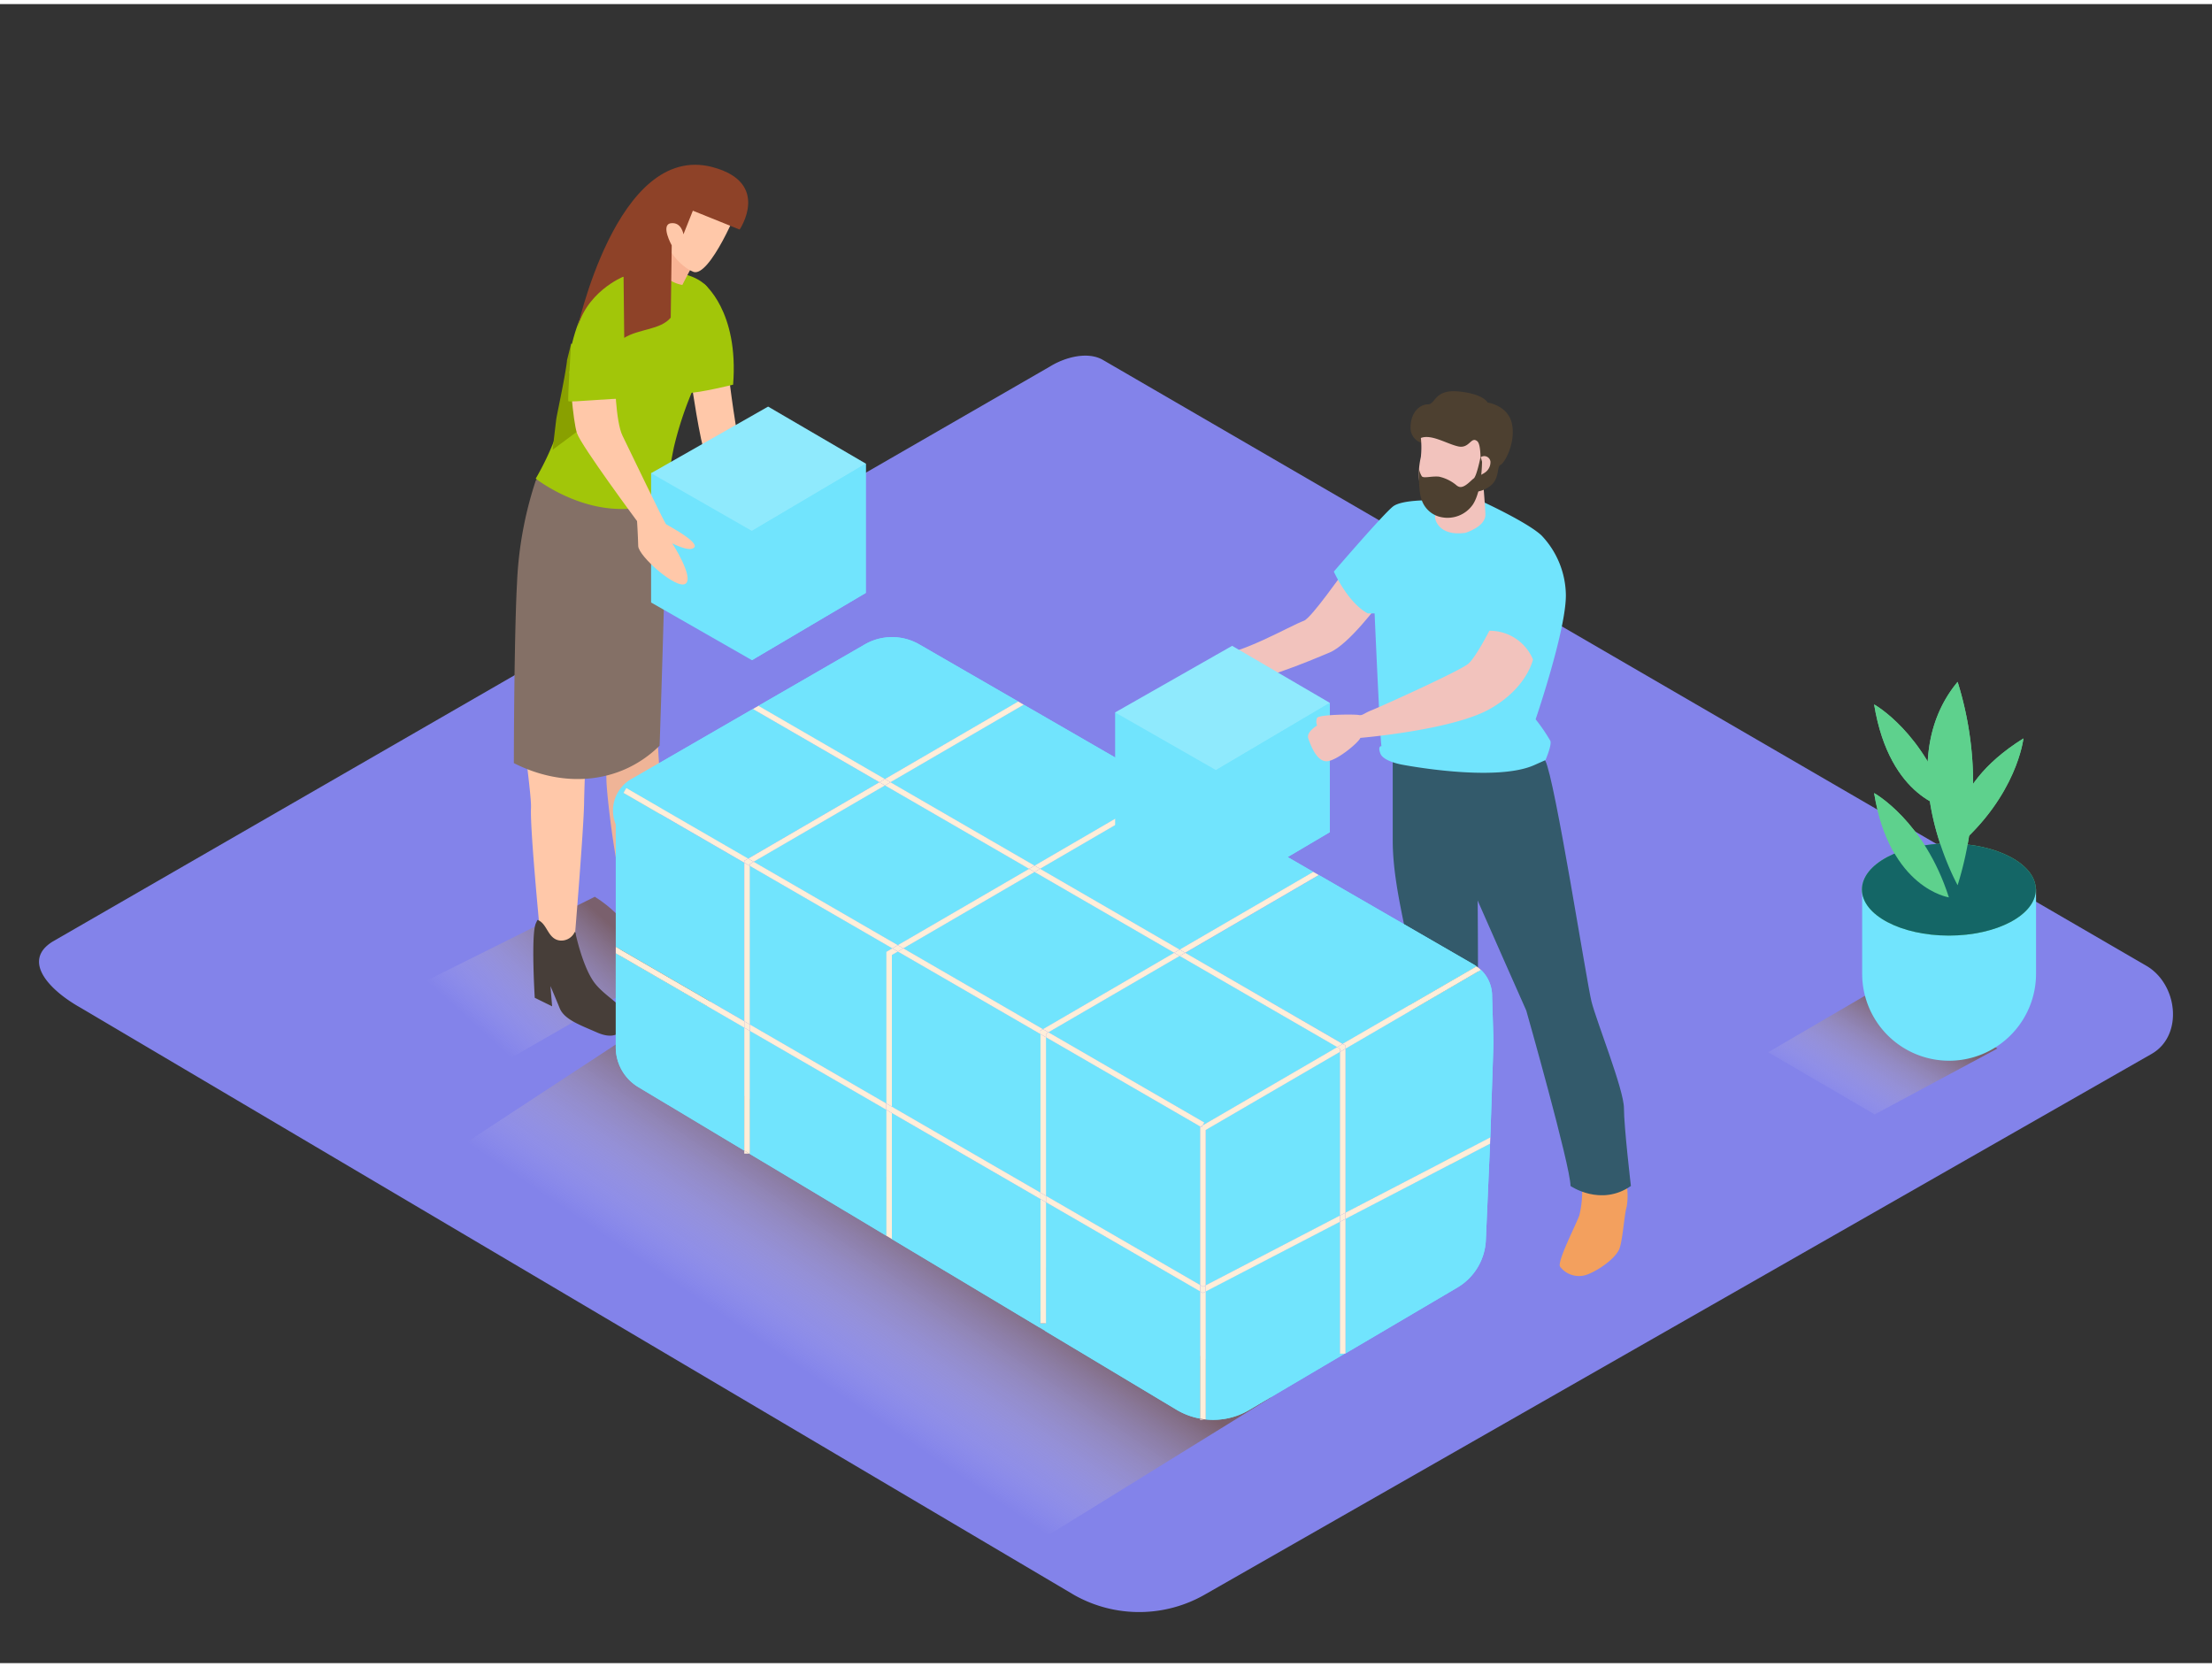 <svg xmlns="http://www.w3.org/2000/svg" xmlns:xlink="http://www.w3.org/1999/xlink" viewBox="0 0 400 300" width="406" height="306" class="illustration styles_illustrationTablet__1DWOa"><rect x="0" y="0" width="400" height="300" fill="#333333" stroke="none"/><defs><linearGradient id="linear-gradient" x1="143.62" y1="246.1" x2="163.09" y2="217.3" gradientUnits="userSpaceOnUse"><stop offset="0" stop-color="#fff" stop-opacity="0"></stop><stop offset="0.99" stop-color="#754c24"></stop></linearGradient><linearGradient id="linear-gradient-2" x1="333.55" y1="200.41" x2="344.81" y2="182.22" xlink:href="#linear-gradient"></linearGradient><linearGradient id="linear-gradient-3" x1="87.28" y1="186.1" x2="107.73" y2="163.65" xlink:href="#linear-gradient"></linearGradient></defs><title>PP</title><g style="isolation: isolate;"><g id="Layer_2" data-name="Layer 2"><path d="M131.79,67.12s1.38,11.81,2.49,14.52,4.83,14.51,4.83,14.51,2.68,3.78,1.65,4.28-2.65-2.91-2.65-2.91l-5-1.35s-4.46-11.83-5.5-14.42-2.57-13.23-2.57-13.23" fill="#ffc8a9"></path><path d="M194.28,287.7,14.56,181.48C8.84,178.27,3.93,173,9.51,169.53l180.37-104c2.71-1.68,6.82-2.78,9.57-1.18L388.11,173.89c5.72,3.32,6.75,12.6,1,15.93L218,287.53A23.9,23.9,0,0,1,194.28,287.7Z" fill="#8383ea"></path><path d="M114.73,185.92,78,210l107.92,69.12,43.92-27.16C223.4,247.78,121.19,190,114.73,185.92Z" opacity="0.63" fill="url(#linear-gradient)" style="mix-blend-mode: multiply;"></path><path d="M342,176.54l-22.26,13L339,200.78l22.19-11.91C354.84,184.74,348.45,180.58,342,176.54Z" opacity="0.63" fill="url(#linear-gradient-2)" style="mix-blend-mode: multiply;"></path><path d="M242.7,103.16c.33-.7-5.51,7.83-6.91,8.35-2.52.93-11.57,6.19-15.91,6.16.32,1.49,3.68,3,4,4.49,2.51,1,12.59-3.24,16.59-4.92,3.46-1.46,8.88-8.82,8.88-8.82Z" fill="#f2c3bd"></path><path d="M351,165.69c-5.11-.44-10.49-2-14.26-5.48v15.14a15.72,15.72,0,0,0,15.72,15.72h0a15.72,15.72,0,0,0,15.72-15.72V160C362.78,162.14,356.69,166.19,351,165.69Z" fill="#71e4fd"></path><ellipse cx="352.42" cy="160.11" rx="15.72" ry="8.33" fill="#5ed18d"></ellipse><path d="M352.42,161.53s-10.69-1.57-13.52-18.86C338.91,142.67,348,147.7,352.42,161.53Z" fill="#5ed18d"></path><path d="M354,159.33s-12.26-22,0-36.77A61.64,61.64,0,0,1,354,159.33Z" fill="#5ed18d"></path><path d="M352.42,145.5s-10.69-1.57-13.52-18.86C338.91,126.64,348,131.67,352.42,145.5Z" fill="#5ed18d"></path><path d="M353.72,152.54S351,142.08,365.9,132.79C365.9,132.79,364.78,143.14,353.72,152.54Z" fill="#5ed18d"></path><ellipse cx="352.42" cy="160.11" rx="15.72" ry="8.33" fill="#146666"></ellipse><path d="M352.42,161.53s-10.69-1.57-13.52-18.86C338.91,142.67,348,147.7,352.42,161.53Z" fill="#5ed18d"></path><path d="M354,159.33s-12.26-22,0-36.77A61.64,61.64,0,0,1,354,159.33Z" fill="#5ed18d"></path><path d="M352.42,145.5s-10.69-1.57-13.52-18.86C338.91,126.64,348,131.67,352.42,145.5Z" fill="#5ed18d"></path><path d="M353.72,152.54S351,142.08,365.9,132.79C365.9,132.79,364.78,143.14,353.72,152.54Z" fill="#5ed18d"></path><path d="M256.06,201.56a32.23,32.23,0,0,1-2.87,3.33,55.81,55.81,0,0,1-6.72,3.82c-.89.36-2.13.8-2.13,2.22s1.87,2.75,4.53,2.58,7.46-1.6,8.62-2.84,1.69-1.33,1.69-1.33,4.62,1,6-.09c1-.82.26-5.3-.15-7.29A11.59,11.59,0,0,1,256.06,201.56Z" fill="#f3a05e"></path><path d="M286.1,214.11a18.45,18.45,0,0,1-.5,4.9c-.58,1.66-4.07,8.39-3.49,9.3a4.3,4.3,0,0,0,4.73,1.49c2.16-.75,5.48-3.07,6.06-4.9s.83-6.06,1.25-7.39a12,12,0,0,0,0-4Z" fill="#f3a05e"></path><path d="M261.87,141c0,.65,3,15.76,5.11,20.59S276,182,276,182s8,28.15,8,31.72c0,0,5.46,3.78,10.92,0,0,0-1.26-10.71-1.26-14.07s-5-15.76-5.88-19.33-6.6-40.17-8.34-43.51S261.59,133.22,261.87,141Z" fill="#335a6b"></path><path d="M251.85,133.22v18.07c0,8.82,3.36,18.91,3.15,22.48s0,28.36,0,28.36a10.17,10.17,0,0,0,10.31,0s1.65-17.44,1.86-20.59,0-22.69,0-26.26-1.61-17.67-5.32-20.7S251.85,133.22,251.85,133.22Z" fill="#335a6b"></path><path d="M258.45,89.73s-4.89-.09-6.49,1.07-10.76,11.82-10.76,11.82,2.49,5.6,6.13,7.56h1.24s1,22.85,1.24,24c0,0-.73-.07-.19,1.35s3.91,2,3.91,2,16.82,3.27,23.94.07l2-.89s1.16-2.67.89-3.47a31.94,31.94,0,0,0-2.67-3.91s5.47-16,5.47-22.41a15.9,15.9,0,0,0-4.41-10.84c-2.67-2.49-11.29-6.4-11.29-6.4Z" fill="#71e4fd"></path><path d="M259.38,89.7l.14,3.31s.51,3.28,5.45,2.61c0,0,3.82-1.12,3.64-3.47,0-.63-.5-6.85-.5-6.85" fill="#f2c3bd"></path><path d="M257.8,79.47a2.84,2.84,0,0,1-2.73-3c.06-2.73,1.71-4.09,3.13-4.09s1.14-2.79,5.63-2.33,5.17,2,5.17,2,3.81.51,4.44,4-1.42,7-2.1,7.28-.17,2.22-1.59,3.58a5.09,5.09,0,0,1-3.35,1.31" fill="#4d4030"></path><path d="M256.94,78.46a16.43,16.43,0,0,1,0,3.4c-.22,1.13-1.66,6.91,3.2,10.42,0,0,4.86.72,7.29-5,0,0,.84-7.3-.3-8.24s-1.39,1.41-3.46.94S258.83,77.72,256.94,78.46Z" fill="#f2c3bd"></path><path d="M267.82,81.9a3.62,3.62,0,0,0-1.43,2.21.6.6,0,0,0-.31,1.09c.67.46,1.71,0,2.31-.4a2.28,2.28,0,0,0,1.13-2.08A1.13,1.13,0,0,0,267.82,81.9Z" fill="#f2c3bd"></path><path d="M267.74,81.86s-.71,3.54-1.25,3.92-1.65,1.76-2.6,1.52a1.57,1.57,0,0,1-.46-.24,7.32,7.32,0,0,0-3.23-1.61c-1.43-.12-2.73.35-3.09-.06a4,4,0,0,1-.53-1.47s-.08,4,.39,5.34a4.71,4.71,0,0,0,3.77,3.54,5.57,5.57,0,0,0,5.59-2.29C268,88,268,82.74,268,82.74Z" fill="#4d4030"></path><path d="M107.56,161.42,69.72,180.29l18.62,12.6,32.74-18.81C114.68,169.95,114,165.46,107.56,161.42Z" opacity="0.63" fill="url(#linear-gradient-3)" style="mix-blend-mode: multiply;"></path><path d="M118.22,117.61s.64,15.58,1,20.36.17,26.95.17,26.95a8.64,8.64,0,0,1-4.45.58c-2.7-.29-5.31-22.38-5.28-25.38s-4.13-19.29-4.15-25.93,3.26-14.51,8.32-13.64S118.22,117.61,118.22,117.61Z" fill="#efb497"></path><path d="M106.41,124.16s-.72,15.58-.79,20.37-1.8,25.64-1.8,25.64a14.11,14.11,0,0,1-5.9.49s-2.1-21.13-1.9-25.3c.14-3-2.54-19.1-2-25.71s4.52-14.17,9.48-12.86S106.41,124.16,106.41,124.16Z" fill="#ffc8a9"></path><path d="M123.32,172.6c-2.23-2.73-3.56-9-3.56-9s.09-.12-.17-.43A2.66,2.66,0,0,1,117,164.7c-2.34-.18-2.33-3.12-4.16-3.73-.1.19-.19.4-.3.64-.89,2-.19,13.44-.19,13.44l3.14,1.54-.3-3.66s.83,1.94,1.67,4,3.71,3.05,6.73,4.38,4.61.3,5.32-2S125.55,175.32,123.32,172.6Z" fill="#473e39"></path><path d="M119.28,134.1c.75-21.88,1.25-43.3,1.25-43.3S102,81.63,96.89,86.14a67.94,67.94,0,0,0-3.4,18.61c-.31,5.42-.54,18.45-.57,32.5C101.78,141.76,112.08,141.17,119.28,134.1Z" fill="#847066"></path><path d="M121.87,80.09a63.68,63.68,0,0,1,3.21-9.84c2.22-5.75,3.8-11.44,3.43-17.51a3.5,3.5,0,0,0-.74-1.73c-3.18-3.37-10.14-2.59-10.14-2.59a19.43,19.43,0,0,0-2.88,0,.54.54,0,0,1-.48.55c-8,.9-10.53,9.52-11.59,16.32-.72,4.62-.87,9.39-2.54,13.81a50.48,50.48,0,0,1-3.27,6.72c2.3,1.7,12.7,8.62,23.32,3.8C120.78,86.48,121.2,83.26,121.87,80.09Z" fill="#a2c609"></path><path d="M127.24,50.53s6.39,4.87,5.33,18.29c0,0-6.08,1.51-8.2,1.5" fill="#a2c609"></path><path d="M106.08,73.73l-2.81-12.28-.75,3a.55.55,0,0,1,0,.16c-.42,3.31-1.81,9.54-1.94,10.51l-.65,5.47,5.8-4.3Z" fill="#89a000"></path><path d="M127.12,44.3l0,.06a1.44,1.44,0,0,0-.61.59c-1.09,1.92-2.12,3.88-3.12,5.84a6.27,6.27,0,0,1-2.27-.89,8.33,8.33,0,0,1-2.89-2.9l1.28-6.23Z" fill="#f9b495"></path><path d="M133.67,36c.17.4-5.37,13.57-8.31,12.41s-7.11-6.37-5.59-11.69S131.32,30.35,133.67,36Z" fill="#ffc8a9"></path><path d="M128.85,29.48c-17.41-4.62-24.64,30-24.64,30,1.41-7.37,8.55-10.21,8.55-10.21l.12,11.09c2.62-1.65,6.56-1.43,8.41-3.66l.18-13.07s-2.08-3.74-.15-4,2.27,2,2.27,2l1.7-4.27,8.46,3.41S139.49,32.3,128.85,29.48Z" fill="#8e4228"></path><path d="M107.67,177.19c-2.23-2.73-3.56-9-3.56-9s.09-.12-.17-.43a2.66,2.66,0,0,1-2.59,1.58c-2.34-.18-2.33-3.12-4.16-3.73-.1.19-.19.4-.3.64-.89,2-.19,13.44-.19,13.44l3.14,1.54-.3-3.66s.83,1.94,1.67,4,3.71,3.05,6.73,4.38,4.61.3,5.32-2S109.9,179.92,107.67,177.19Z" fill="#473e39"></path><polygon points="218.03 231.68 242.31 219.06 242.31 189.47 218.03 203.6 218.03 231.68" fill="#71e4fd"></polygon><polygon points="189.59 185.93 217.78 202.24 217.48 202.76 241.81 188.61 213.32 172.13 189.59 185.93" fill="#71e4fd"></polygon><polygon points="213.32 170.97 237.48 156.92 212.21 142.32 188.08 156.36 213.32 170.97" fill="#71e4fd"></polygon><path d="M242.8,188,267,174c-.14-.1-.28-.2-.43-.29l-28.05-16.2-24.16,14.06Z" fill="#71e4fd"></path><path d="M184.12,126.11l-17.88-10.32a9.86,9.86,0,0,0-9.86,0l-19.24,11.11L160,140.13Z" fill="#71e4fd"></path><polygon points="162.36 171.33 161.28 171.95 161.28 199.38 188.15 214.92 188.15 186.25 162.36 171.33" fill="#71e4fd"></polygon><polygon points="186.09 156.37 160.03 141.29 136.29 155.09 162.35 170.17 186.09 156.37" fill="#71e4fd"></polygon><polygon points="217.08 202.99 189.15 186.83 189.15 215.5 217.03 231.63 217.03 203.02 217.08 202.99" fill="#71e4fd"></polygon><polygon points="188.6 185.36 212.33 171.55 187.08 156.94 163.35 170.75 188.6 185.36" fill="#71e4fd"></polygon><polygon points="161.36 170.75 135.59 155.84 135.59 184.51 160.28 198.8 160.28 171.38 161.36 170.75" fill="#71e4fd"></polygon><path d="M134.6,155.26l-21.83-12.63.5-.87,22,12.75L159,140.71l-22.88-13.24L114.1,140.2a6.49,6.49,0,0,0-2.75,8.13v4.36a6.63,6.63,0,0,0,0,.68v17.12l23.25,13.45Z" fill="#71e4fd"></path><polygon points="187.08 155.79 211.21 141.75 185.12 126.69 161.02 140.71 187.08 155.79" fill="#71e4fd"></polygon><path d="M189.15,216.66v21.9h-1V216.08l-26.87-15.55v22.79l51.53,30.89a12.73,12.73,0,0,0,4.22,1.57v-23Z" fill="#71e4fd"></path><path d="M242.3,220.19,218,232.8v23.13a12.76,12.76,0,0,0,7.83-1.67L243.22,244h-.92Z" fill="#71e4fd"></path><path d="M243.3,244l20.23-11.91a10.5,10.5,0,0,0,5.16-8.59l.76-17.41L243.3,219.67Z" fill="#71e4fd"></path><path d="M270.08,187.85l-.26-8.38h0a6.54,6.54,0,0,0-2-4.82L243.3,188.89v29.65l26.2-13.61.57-17.08" fill="#71e4fd"></path><polygon points="135.59 185.67 135.59 207.87 135.5 207.87 160.28 222.72 160.28 199.95 135.59 185.67" fill="#71e4fd"></polygon><path d="M111.35,171.64v17a8.4,8.4,0,0,0,4.08,7.2l19.17,11.49V185.09Z" fill="#71e4fd"></path><polygon points="218.03 231.68 242.31 219.06 242.31 189.47 218.03 203.6 218.03 231.68" fill="#71e4fd" style="mix-blend-mode: multiply;"></polygon><polygon points="189.59 185.93 217.78 202.24 217.48 202.76 241.81 188.61 213.32 172.13 189.59 185.93" fill="#71e4fd"></polygon><polygon points="213.32 170.97 237.48 156.92 212.21 142.32 188.08 156.36 213.32 170.97" fill="#71e4fd"></polygon><path d="M242.8,188,267,174c-.14-.1-.28-.2-.43-.29l-28.05-16.2-24.16,14.06Z" fill="#71e4fd" style="mix-blend-mode: multiply;"></path><path d="M184.12,126.11l-17.88-10.32a9.86,9.86,0,0,0-9.86,0l-19.24,11.11L160,140.13Z" fill="#71e4fd"></path><polygon points="162.36 171.33 161.28 171.95 161.28 199.38 188.15 214.92 188.15 186.25 162.36 171.33" fill="#71e4fd"></polygon><polygon points="186.09 156.37 160.03 141.29 136.29 155.09 162.35 170.17 186.09 156.37" fill="#71e4fd"></polygon><polygon points="217.08 202.99 189.15 186.83 189.15 215.5 217.03 231.63 217.03 203.02 217.08 202.99" fill="#71e4fd" style="mix-blend-mode: multiply;"></polygon><polygon points="188.6 185.36 212.33 171.55 187.08 156.94 163.35 170.75 188.6 185.36" fill="#71e4fd" style="mix-blend-mode: multiply;"></polygon><polygon points="161.36 170.75 135.59 155.84 135.59 184.51 160.28 198.8 160.28 171.38 161.36 170.75" fill="#71e4fd" style="mix-blend-mode: multiply;"></polygon><path d="M136.15,127.47,114.1,140.2a6.48,6.48,0,0,0-1.46,1.18,5.93,5.93,0,0,0,.61.4v0l22,12.75L159,140.71Z" fill="#71e4fd" style="mix-blend-mode: multiply;"></path><polygon points="187.08 155.79 211.21 141.75 185.12 126.69 161.02 140.71 187.08 155.79" fill="#71e4fd" style="mix-blend-mode: multiply;"></polygon><path d="M189.15,216.66v21.9H189v1.39l23.79,14.26a12.73,12.73,0,0,0,4.22,1.57v-23Z" fill="#71e4fd"></path><path d="M188,236.71a.46.46,0,0,1,.13-.33v-20.3l-26.87-15.55v22.79l26.74,16Z" fill="#71e4fd" style="mix-blend-mode: multiply;"></path><path d="M242.3,220.19,218,232.8v23.13a12.76,12.76,0,0,0,7.83-1.67L243.22,244h-.92Z" fill="#71e4fd"></path><path d="M243.3,244l20.23-11.91a10.5,10.5,0,0,0,5.16-8.59l.76-17.41L243.3,219.67Z" fill="#71e4fd" style="mix-blend-mode: multiply;"></path><path d="M270.08,187.85l-.26-8.38h0a6.54,6.54,0,0,0-2-4.82L243.3,188.89v29.65l26.2-13.61.57-17.08" fill="#71e4fd"></path><polygon points="135.59 185.67 135.59 207.87 135.5 207.87 160.28 222.72 160.28 199.95 135.59 185.67" fill="#71e4fd"></polygon><path d="M111.35,171.64v17a8.4,8.4,0,0,0,4.08,7.2l19.17,11.49V185.09Z" fill="#71e4fd" style="mix-blend-mode: multiply;"></path><polygon points="188.15 238.56 189.15 238.56 189.15 216.66 188.15 216.08 188.15 238.56" fill="#ffeed9"></polygon><polygon points="189.59 185.93 213.32 172.13 212.33 171.55 188.6 185.36 189.59 185.93" fill="#ffeed9"></polygon><polygon points="188.15 186.25 188.15 214.92 189.15 215.5 189.15 186.83 188.15 186.25" fill="#ffeed9"></polygon><polygon points="214.32 171.55 238.48 157.49 237.48 156.92 213.32 170.97 214.32 171.55" fill="#ffeed9"></polygon><polygon points="188.08 156.36 212.21 142.32 211.21 141.75 187.08 155.79 188.08 156.36" fill="#ffeed9"></polygon><polygon points="160.28 199.95 160.28 222.72 161.28 223.32 161.28 200.53 160.28 199.95" fill="#ffeed9"></polygon><polygon points="162.36 171.33 161.36 170.75 160.28 171.38 160.28 198.8 161.28 199.38 161.28 171.95 162.36 171.33" fill="#ffeed9"></polygon><polygon points="163.35 170.75 187.08 156.94 186.09 156.37 162.35 170.17 163.35 170.75" fill="#ffeed9"></polygon><polygon points="134.59 207.87 135.5 207.87 134.59 207.32 134.59 207.87" fill="#ffeed9"></polygon><polygon points="160.03 141.29 159.03 140.71 135.3 154.52 136.29 155.09 160.03 141.29" fill="#ffeed9"></polygon><polygon points="161.02 140.71 185.12 126.69 184.12 126.11 160.02 140.13 161.02 140.71" fill="#ffeed9"></polygon><polygon points="135.59 185.67 134.59 185.09 134.59 207.32 135.5 207.87 135.59 207.87 135.59 185.67" fill="#ffeed9"></polygon><polygon points="135.59 155.84 134.59 155.26 134.59 183.93 135.59 184.51 135.59 155.84" fill="#ffeed9"></polygon><polygon points="162.35 170.17 136.29 155.09 135.59 155.5 135.59 155.84 161.36 170.75 162.35 170.17" fill="#ffeed9"></polygon><polygon points="189.15 186.83 217.08 202.99 217.28 202.88 217.48 202.76 217.78 202.24 189.59 185.93 189.15 186.19 189.15 186.83" fill="#ffeed9"></polygon><polygon points="188.6 185.36 163.35 170.75 162.36 171.33 188.15 186.25 188.15 185.61 188.6 185.36" fill="#ffeed9"></polygon><polygon points="135.3 154.52 113.26 141.77 112.76 142.63 134.59 155.26 134.59 154.92 135.3 154.52" fill="#ffeed9"></polygon><polygon points="188.15 185.61 188.15 186.25 189.15 186.83 189.15 186.19 189.59 185.93 188.6 185.36 188.15 185.61" fill="#ffeed9"></polygon><polygon points="162.35 170.17 161.36 170.75 162.36 171.33 163.35 170.75 162.35 170.17" fill="#ffeed9"></polygon><polygon points="135.59 155.5 136.29 155.09 135.3 154.52 134.59 154.92 134.59 155.26 135.59 155.84 135.59 155.5" fill="#ffeed9"></polygon><path d="M217,256h1v0c-.34,0-.67-.09-1-.15Z" fill="#ffeed9"></path><path d="M217.52,233.07l-.24-.14-.25-.14v23c.33.06.66.12,1,.15V232.8Z" fill="#ffeed9"></path><polygon points="217.28 203.11 217.08 202.99 217.03 203.02 217.03 231.63 217.54 231.93 218.03 231.68 218.03 203.6 242.31 189.47 242.31 188.9 241.81 188.61 217.48 202.76 217.28 203.11" fill="#ffeed9"></polygon><path d="M243.3,188.32v.58l24.49-14.25A6.64,6.64,0,0,0,267,174L242.8,188Z" fill="#ffeed9"></path><polygon points="217.08 202.99 217.28 203.11 217.48 202.76 217.28 202.88 217.08 202.99" fill="#ffeed9"></polygon><polygon points="243.31 244.04 243.31 243.99 243.22 244.04 243.31 244.04" fill="#ffeed9"></polygon><polygon points="160.02 140.13 137.15 126.89 136.15 127.47 159.03 140.71 160.02 140.13" fill="#ffeed9"></polygon><polygon points="242.31 220.19 242.31 244.04 243.22 244.04 243.31 243.99 243.31 219.67 242.31 220.19" fill="#ffeed9"></polygon><polygon points="212.33 171.55 213.32 170.97 188.08 156.36 187.08 156.94 212.33 171.55" fill="#ffeed9"></polygon><polygon points="242.31 219.06 243.31 218.54 243.31 188.89 242.31 189.47 242.31 219.06" fill="#ffeed9"></polygon><polygon points="186.09 156.37 187.08 155.79 161.02 140.71 160.03 141.29 186.09 156.37" fill="#ffeed9"></polygon><polygon points="241.81 188.61 242.8 188.03 214.32 171.55 213.32 172.13 241.81 188.61" fill="#ffeed9"></polygon><polygon points="213.32 172.13 214.32 171.55 213.32 170.97 212.33 171.55 213.32 172.13" fill="#ffeed9"></polygon><polygon points="187.08 156.94 188.08 156.36 187.08 155.79 186.09 156.37 187.08 156.94" fill="#ffeed9"></polygon><polygon points="161.02 140.71 160.02 140.13 159.03 140.71 160.03 141.29 161.02 140.71" fill="#ffeed9"></polygon><polygon points="242.8 188.03 241.81 188.61 242.31 188.9 242.31 189.47 243.31 188.89 243.31 188.32 242.8 188.03" fill="#ffeed9"></polygon><polygon points="134.59 183.93 111.35 170.48 111.35 171.64 134.59 185.09 134.59 183.93" fill="#ffeed9"></polygon><polygon points="218.03 231.68 218.03 232.8 242.31 220.19 242.31 219.06 218.03 231.68" fill="#ffeed9"></polygon><polygon points="243.31 219.67 269.45 206.08 269.5 204.93 243.31 218.54 243.31 219.67" fill="#ffeed9"></polygon><polygon points="135.59 184.51 135.59 185.67 160.28 199.95 160.28 198.8 135.59 184.51" fill="#ffeed9"></polygon><polygon points="189.15 215.5 189.15 216.66 217.03 232.79 217.03 231.63 189.15 215.5" fill="#ffeed9"></polygon><polygon points="161.28 199.38 161.28 200.53 188.15 216.08 188.15 214.92 161.28 199.38" fill="#ffeed9"></polygon><polygon points="188.15 214.92 188.15 216.08 189.15 216.66 189.15 215.5 188.15 214.92" fill="#ffeed9"></polygon><polygon points="160.28 198.8 160.28 199.95 161.28 200.53 161.28 199.38 160.28 198.8" fill="#ffeed9"></polygon><polygon points="134.59 183.93 134.59 185.09 135.59 185.67 135.59 184.51 134.59 183.93" fill="#ffeed9"></polygon><polygon points="217.54 231.93 217.03 231.63 217.03 232.79 217.28 232.93 217.52 233.07 218.03 232.8 218.03 231.68 217.54 231.93" fill="#ffeed9"></polygon><polygon points="242.31 220.19 243.31 219.67 243.31 218.54 242.31 219.06 242.31 220.19" fill="#ffeed9"></polygon><polyline points="201.65 128.09 201.65 151.47 219.89 161.9 240.47 149.74 240.47 126.36" fill="#71e4fd"></polyline><polygon points="201.65 128.09 222.81 116.05 240.47 126.36 219.89 138.52 201.65 128.09" fill="#71e4fd"></polygon><polygon points="201.65 128.09 222.81 116.05 240.47 126.36 219.89 138.52 201.65 128.09" fill="#fff" opacity="0.21"></polygon><polygon points="219.89 138.52 219.89 161.9 240.47 149.74 240.47 126.36 219.89 138.52" fill="#71e4fd" style="mix-blend-mode: multiply;"></polygon><path d="M269.32,113.32s-2.37,4.65-3.75,5.92-16.19,7.93-17.56,8.46-1.59,1-2.33.85-7.19-.11-7.51.53a1.82,1.82,0,0,0,0,1.38s-2,1.16-1.59,2.33,1.48,4.13,3.28,4.13,5.82-3.39,6.14-4.23c0,0,16.49-1.38,23.32-5.18s7.89-9,7.89-9A8.46,8.46,0,0,0,269.32,113.32Z" fill="#f2c3bd"></path><polyline points="117.74 84.83 117.74 108.21 135.97 118.64 156.56 106.48 156.56 83.1" fill="#71e4fd"></polyline><polygon points="117.74 84.83 138.9 72.79 156.56 83.1 135.97 95.27 117.74 84.83" fill="#71e4fd"></polygon><polygon points="117.74 84.83 138.9 72.79 156.56 83.1 135.97 95.27 117.74 84.83" fill="#fff" opacity="0.21"></polygon><polygon points="135.97 95.27 135.97 118.64 156.56 106.48 156.56 83.1 135.97 95.27" fill="#71e4fd" style="mix-blend-mode: multiply;"></polygon><path d="M111.19,67.64s.1,7.83,1.39,10.43,7.58,15.8,7.88,16,5.84,3.11,5.11,4.14-4-.7-4-.7,4,6.2,2.39,7.31-8.51-5-8.55-6.82-.21-4.51-.21-4.51S105.12,79.9,104.34,77.6,103,66.43,103,66.43,107.53,64,111.19,67.64Z" fill="#ffc8a9"></path><path d="M111.72,60.39l.72,11c-1-.18-9.49.67-9.66.42s.49-10.36.49-10.36" fill="#a2c609"></path></g></g></svg>
